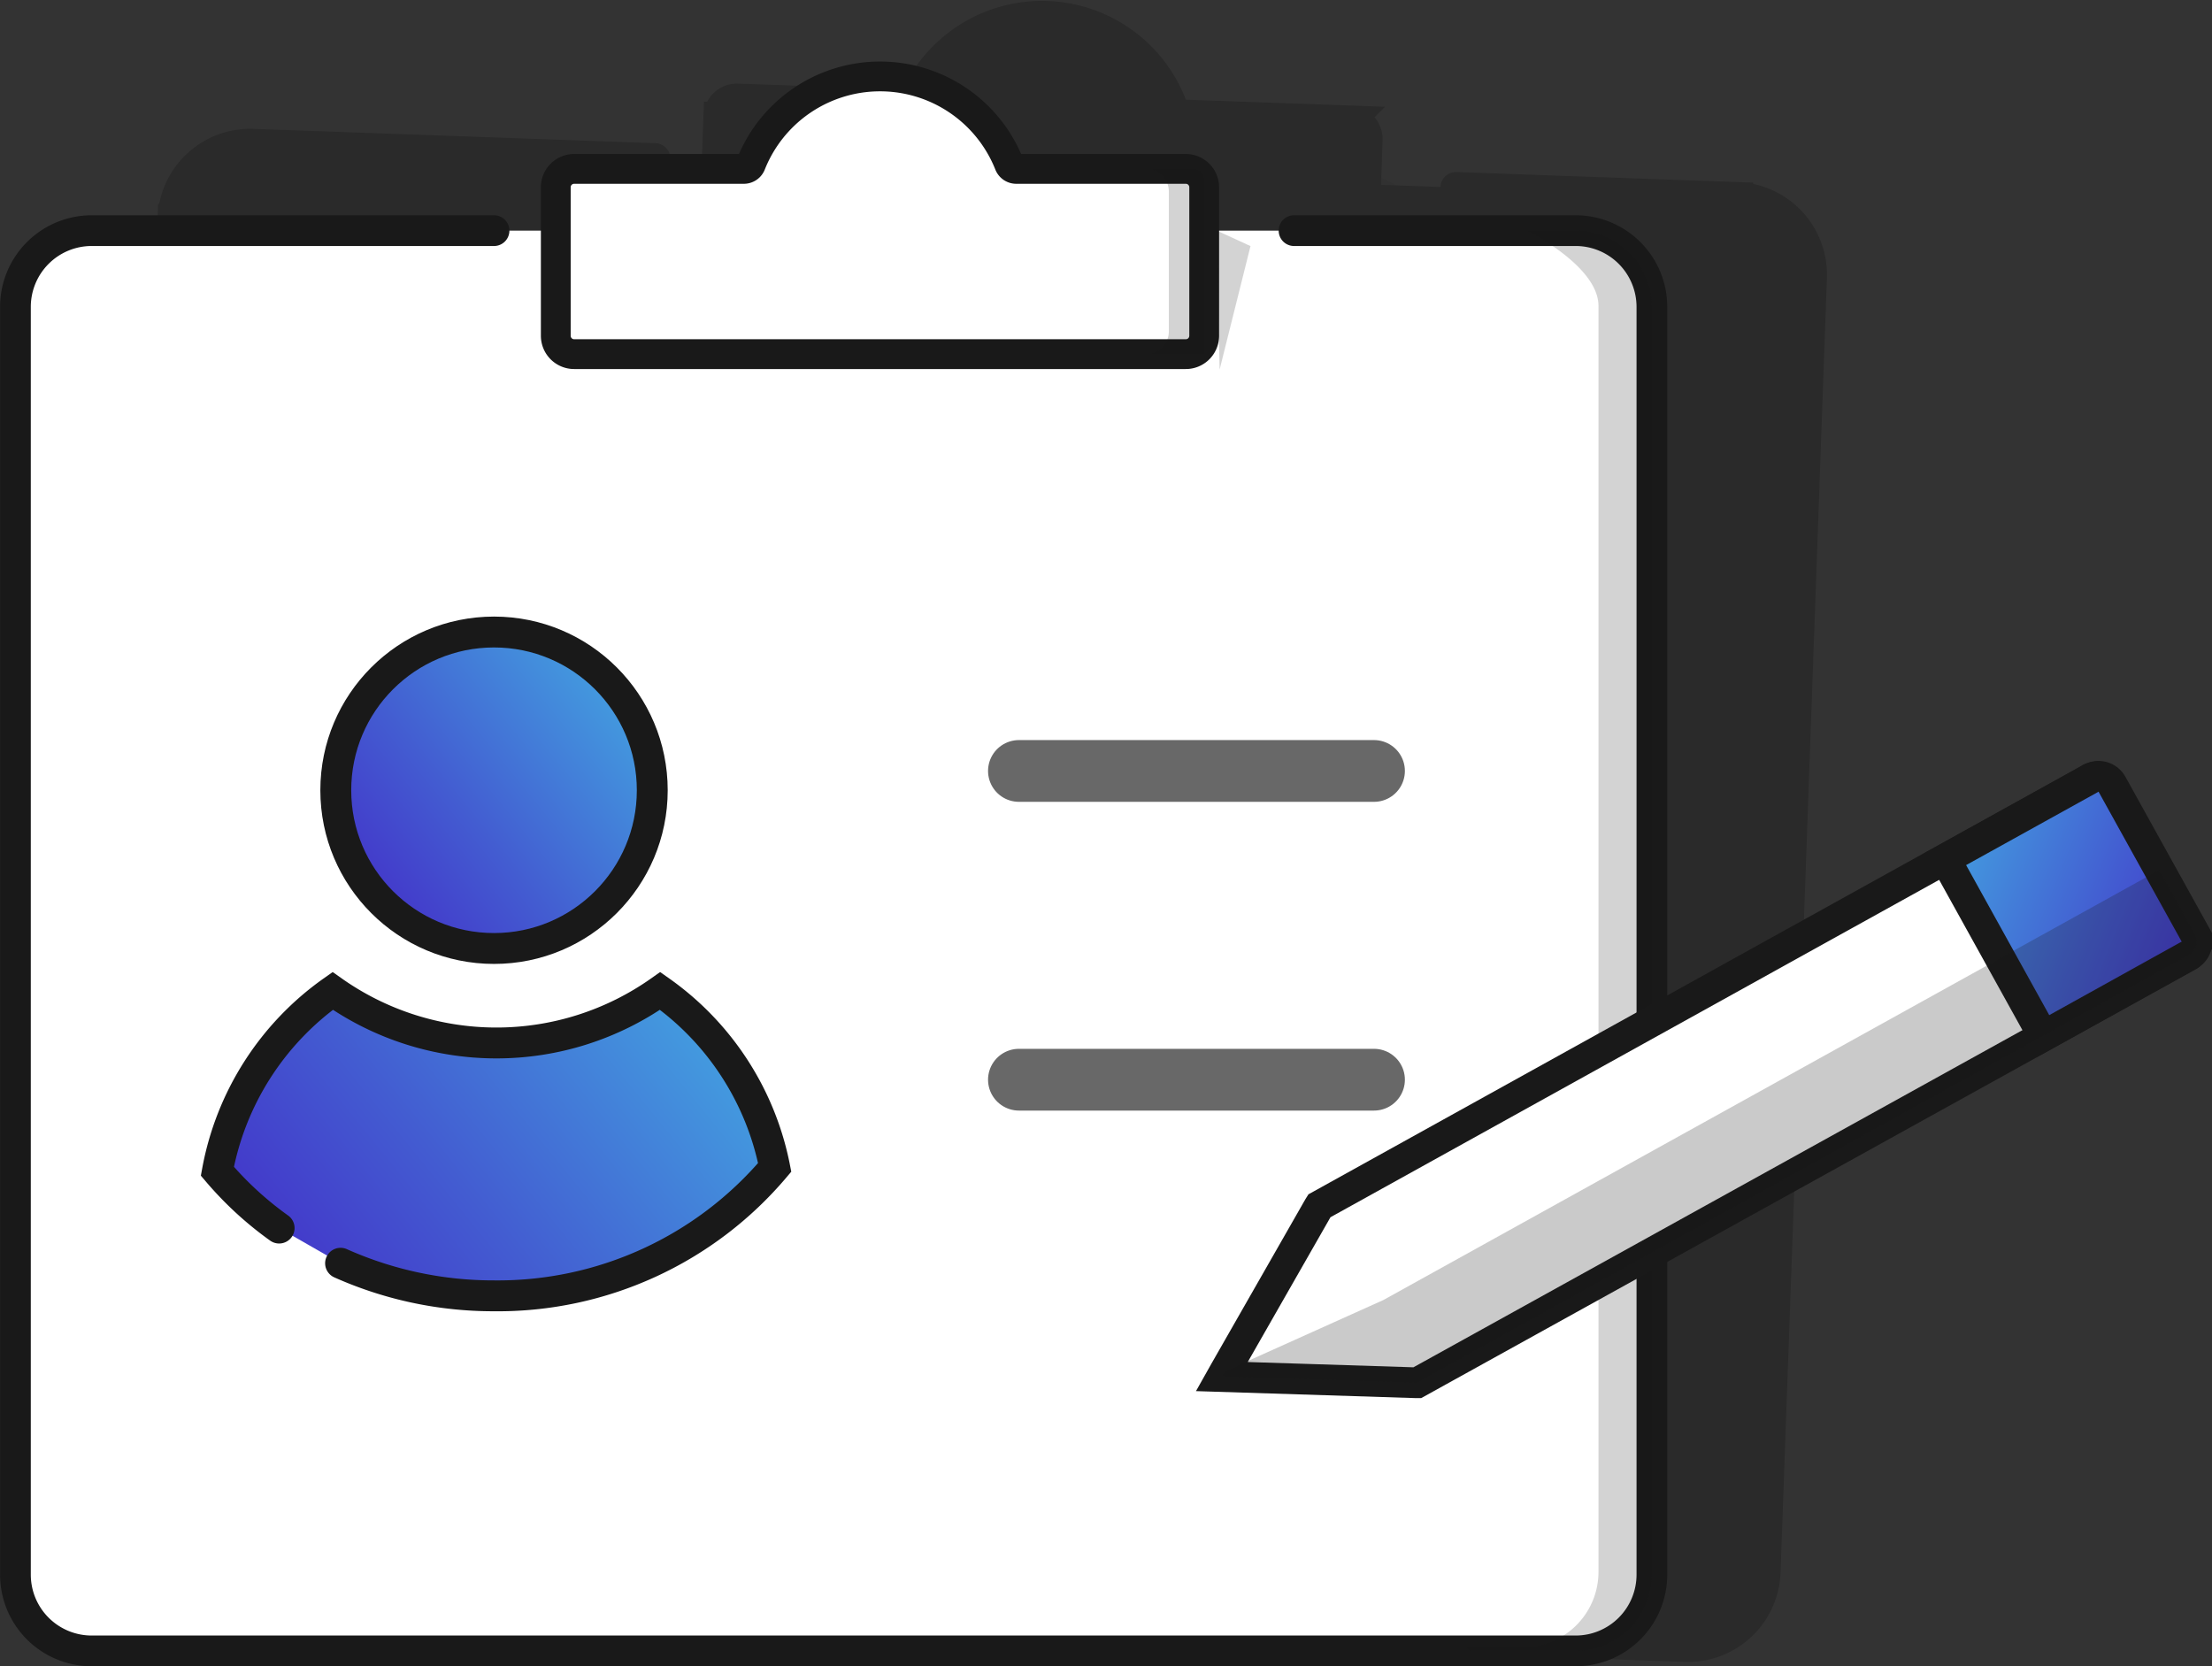<svg xmlns="http://www.w3.org/2000/svg" xmlns:xlink="http://www.w3.org/1999/xlink" viewBox="0 0 143.28 107.94"><rect x="0" y="0" width="143.28" height="107.94" fill="#333333" stroke="none"/><defs><linearGradient id="Dégradé_sans_nom_10" x1="39.95" y1="44.73" x2="24.04" y2="57.65" gradientUnits="userSpaceOnUse"><stop offset="0" stop-color="#439cdf"/><stop offset="0.62" stop-color="#435cd1"/><stop offset="1" stop-color="#4338ca"/></linearGradient><linearGradient id="Dégradé_sans_nom_10-2" x1="43.44" y1="63.98" x2="19.9" y2="83.08" xlink:href="#Dégradé_sans_nom_10"/><linearGradient id="Dégradé_sans_nom_10-3" x1="-3551.35" y1="4503.52" x2="-3564.69" y2="4514.34" gradientTransform="translate(-5534.52 -867.31) rotate(-119)" xlink:href="#Dégradé_sans_nom_10"/></defs><g id="Calque_2" data-name="Calque 2"><g id="Calque_1-2" data-name="Calque 1"><g opacity="0.18"><path d="M58.38,72.85a23.73,23.73,0,0,1-36.15-1,18.75,18.75,0,0,1,7.91-11.64,18.11,18.11,0,0,0,21.23.76A18.76,18.76,0,0,1,58.38,72.85Z" stroke="#000" stroke-miterlimit="10" stroke-width="1.86"/><path d="M94.31,12.15l18.25.65A5,5,0,0,1,117.33,18l-3,83.78a5,5,0,0,1-5.13,4.87L13,103.21A5,5,0,0,1,8.21,98l3-83.79a5,5,0,0,1,5.12-4.86l26.09.93" stroke="#000" stroke-linecap="round" stroke-miterlimit="10" stroke-width="2.01"/><path d="M88.58,9.07l-.35,9.81A1.21,1.21,0,0,1,87,20.06L47.33,18.63a1.19,1.19,0,0,1-1.14-1.25l.35-9.82a1.2,1.2,0,0,1,1.23-1.17l11,.4a.5.5,0,0,0,.46-.31A9,9,0,0,1,76,7.08a.47.47,0,0,0,.44.34l11,.39A1.21,1.21,0,0,1,88.58,9.07Z" stroke="#000" stroke-linecap="round" stroke-miterlimit="10" stroke-width="1.95"/><ellipse cx="41.1" cy="47.27" rx="10.46" ry="10.27" transform="translate(-7.61 86.65) rotate(-87.94)" stroke="#000" stroke-miterlimit="10" stroke-width="2.02"/><path d="M26.13,75.71a22.9,22.9,0,0,1-3.9-3.91,18.75,18.75,0,0,1,7.91-11.64,18.11,18.11,0,0,0,21.23.76,18.76,18.76,0,0,1,7,11.93A23.35,23.35,0,0,1,39.9,80.68,23.7,23.7,0,0,1,30,78.17" stroke="#000" stroke-linecap="round" stroke-miterlimit="10" stroke-width="2.02"/><line x1="75.18" y1="47.22" x2="98.21" y2="48.04" stroke="#000" stroke-linecap="round" stroke-miterlimit="10" stroke-width="4.04"/><line x1="74.45" y1="67.62" x2="97.47" y2="68.45" stroke="#000" stroke-linecap="round" stroke-miterlimit="10" stroke-width="4.04"/><path d="M117.33,18l-3,83.78a5,5,0,0,1-5.13,4.87l-6.83-.25-.23-.24,3.66.13a4.94,4.94,0,0,0,5.07-4.81l3-83.66c.1-2.66-4.48-5.15-4.48-5.15l3.18.11A5,5,0,0,1,117.33,18Z" stroke="#000" stroke-miterlimit="10" opacity="0.19"/><polygon points="91.44 13.07 89.15 21.16 89.3 11.97 91.44 13.07" stroke="#000" stroke-miterlimit="10" opacity="0.19"/><path d="M88.6,8.57,88.18,20.1,84.42,20A1.49,1.49,0,0,0,86,18.52l.33-9.25a1.49,1.49,0,0,0-1.42-1.55l3.06.11A.71.71,0,0,1,88.6,8.57Z" stroke="#000" stroke-miterlimit="10" opacity="0.19"/></g><path d="M50.15,75.62A23.49,23.49,0,0,1,32,83.94a23.56,23.56,0,0,1-17.95-8.07,18.35,18.35,0,0,1,7.47-11.68,18.37,18.37,0,0,0,21.21,0A18.31,18.31,0,0,1,50.15,75.62Z" fill="none" stroke="#000" stroke-miterlimit="10" stroke-width="1.84"/><path d="M83.82,14.94h18.24A4.94,4.94,0,0,1,107,19.88V102a4.94,4.94,0,0,1-4.94,4.94H5.94A4.94,4.94,0,0,1,1,102V19.88a4.94,4.94,0,0,1,4.94-4.94H32" fill="#fff" stroke="#191919" stroke-linecap="round" stroke-miterlimit="10" stroke-width="1.99"/><path d="M78,12.13v9.62a1.19,1.19,0,0,1-1.2,1.19H37.19A1.19,1.19,0,0,1,36,21.75V12.13a1.19,1.19,0,0,1,1.19-1.19h11a.49.49,0,0,0,.45-.31,9,9,0,0,1,16.73,0,.49.49,0,0,0,.45.31h11A1.19,1.19,0,0,1,78,12.13Z" fill="#fff" stroke="#191919" stroke-linecap="round" stroke-miterlimit="10" stroke-width="1.93"/><circle cx="32" cy="51.19" r="10.25" stroke="#191919" stroke-miterlimit="10" stroke-width="2" fill="url(#Dégradé_sans_nom_10)"/><path d="M18.08,79.55a22.08,22.08,0,0,1-4-3.68,18.35,18.35,0,0,1,7.47-11.68,18.37,18.37,0,0,0,21.21,0,18.31,18.31,0,0,1,7.42,11.43A23.49,23.49,0,0,1,32,83.94a24.25,24.25,0,0,1-9.94-2.11" stroke="#191919" stroke-linecap="round" stroke-miterlimit="10" stroke-width="2" fill="url(#Dégradé_sans_nom_10-2)"/><line x1="66" y1="49.94" x2="89" y2="49.94" fill="none" stroke="#686868" stroke-linecap="round" stroke-miterlimit="10" stroke-width="4"/><line x1="66" y1="69.94" x2="89" y2="69.94" fill="none" stroke="#686868" stroke-linecap="round" stroke-miterlimit="10" stroke-width="4"/><path d="M107,19.88V102a4.94,4.94,0,0,1-4.94,4.94H95.23l-.23-.23h3.65a4.89,4.89,0,0,0,4.89-4.89v-82c0-2.61-4.66-4.89-4.66-4.89h3.18A4.94,4.94,0,0,1,107,19.88Z" fill="#191919" opacity="0.19"/><polygon points="81 15.94 79 23.94 78.82 14.94 81 15.94" fill="#191919" opacity="0.19"/><path d="M78,11.64v11.3H74.24a1.47,1.47,0,0,0,1.47-1.47V12.41a1.47,1.47,0,0,0-1.47-1.47H77.3A.7.7,0,0,1,78,11.64Z" fill="#191919" opacity="0.19"/><path d="M85.46,78.11l49.79-27.6a1,1,0,0,1,1.44.32l5.4,9.73A1.05,1.05,0,0,1,141.6,62L91.8,89.57h-.09l-12.57-.4.18-.32,6.09-10.66Z" fill="#fff" stroke="#191919" stroke-miterlimit="10" stroke-width="1.99"/><path d="M126,55.65l9.35-5.18a1,1,0,0,1,1.44.31l5.4,9.74a1,1,0,0,1-.49,1.4l-9.35,5.19Z" stroke="#191919" stroke-linecap="round" stroke-miterlimit="10" stroke-width="1.99" fill="url(#Dégradé_sans_nom_10-3)"/><path d="M79.32,88.84l10.29-4.63,50.25-27.85,2.31,4.16a1,1,0,0,1-.49,1.4L91.8,89.57h-.09l-12.57-.4Z" fill="#191919" opacity="0.23"/></g></g></svg>